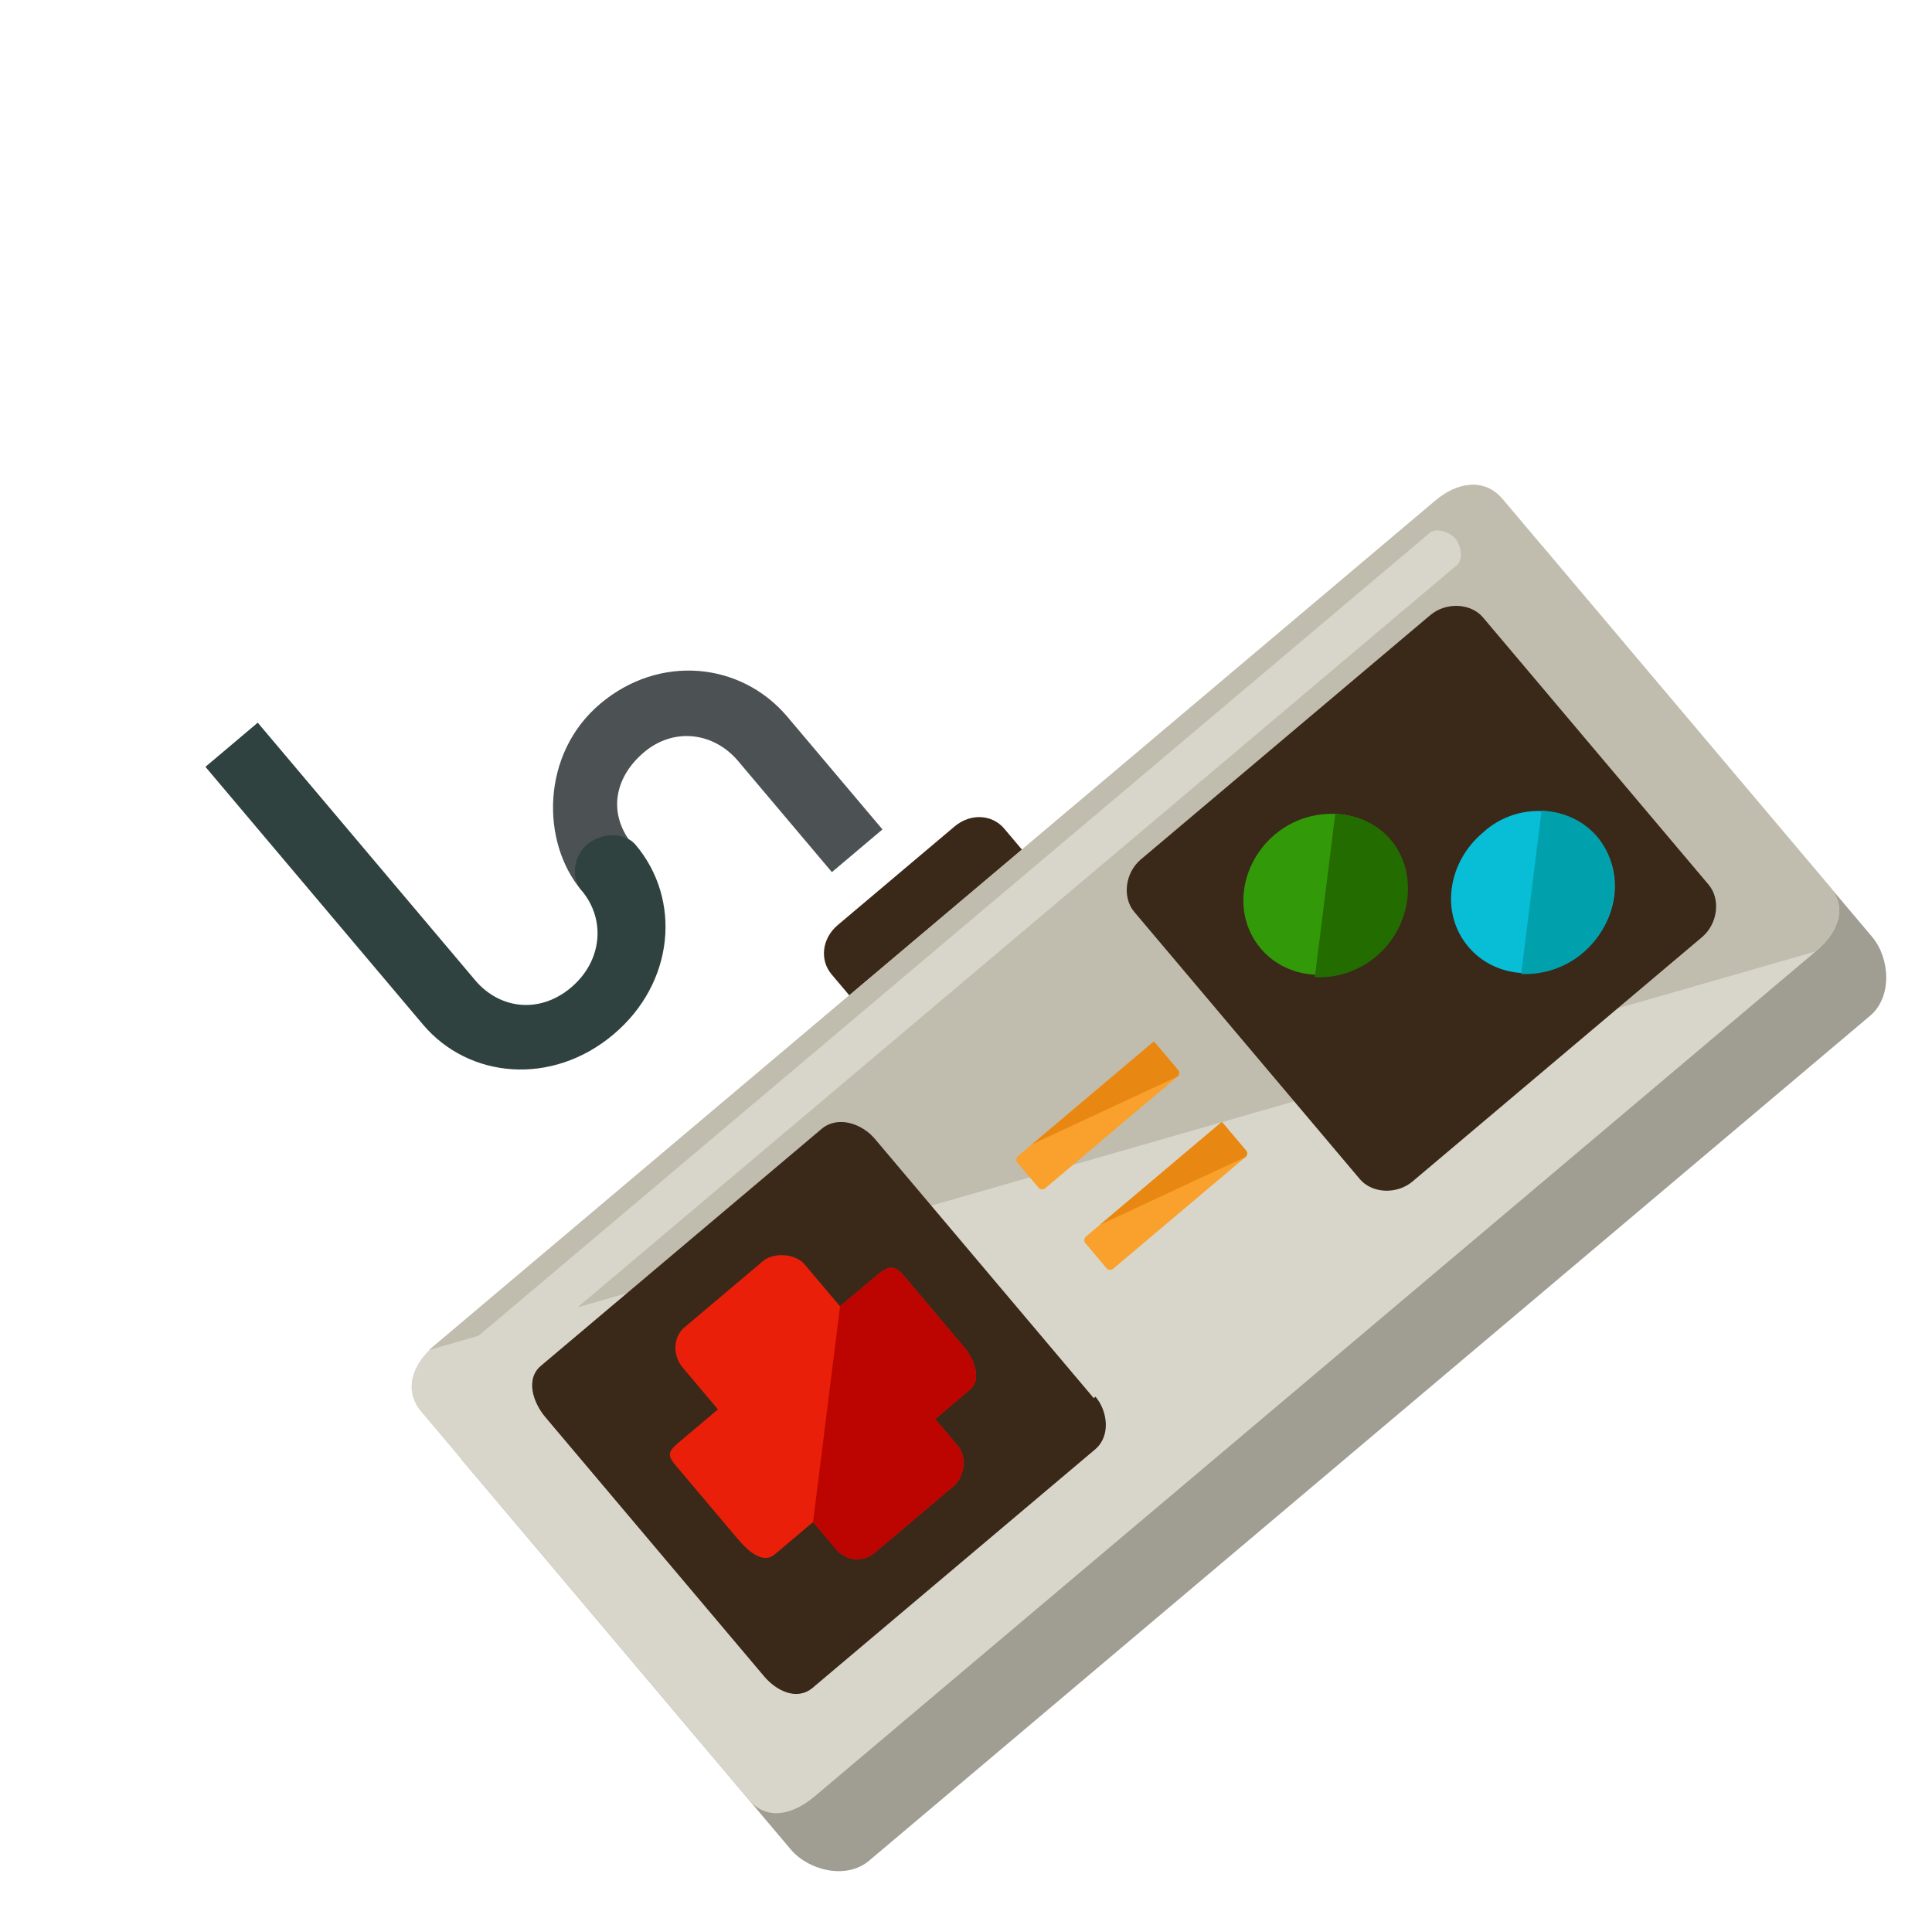 <svg width="142" height="141" viewBox="0 0 142 141" fill="none" xmlns="http://www.w3.org/2000/svg">
<g clip-path="url(#clip0)">
<path d="M83.499 72.384C84.398 73.449 84.199 75.034 83.046 76.008L74.458 83.257C73.304 84.231 71.708 84.16 70.809 83.095L61.121 71.618C60.222 70.553 60.42 68.968 61.574 67.994L70.162 60.745C71.316 59.771 72.912 59.842 73.811 60.907L83.499 72.384Z" fill="#3A2819"/>
<path d="M137.6 68.863C138.898 70.401 139.115 73.258 137.448 74.665L63.872 136.77C62.206 138.177 59.426 137.484 58.127 135.946L34.057 107.43C32.759 105.892 33.242 103.864 34.908 102.457L108.484 40.351C110.151 38.945 112.232 38.809 113.53 40.348L137.6 68.863V68.863Z" fill="#A09D93"/>
<path d="M134.504 65.195C135.802 66.733 135.12 68.525 133.453 69.932L59.877 132.038C58.211 133.444 56.33 133.816 55.031 132.278L30.961 103.763C29.663 102.224 30.246 100.314 31.912 98.908L105.488 36.802C107.155 35.395 109.135 35.142 110.434 36.68L134.504 65.195V65.195Z" fill="#D8D6CA"/>
<path d="M31.527 99.232L105.488 36.802C107.155 35.395 109.136 35.142 110.434 36.68L134.504 65.195C135.802 66.733 135.12 68.525 133.453 69.932" fill="#C1BDAE"/>
<path d="M86.611 78.672C86.711 78.79 86.683 79.017 86.555 79.125L76.813 87.348C76.685 87.456 76.457 87.446 76.357 87.328L74.759 85.435C74.659 85.316 74.687 85.09 74.816 84.981L84.557 76.758C84.686 76.65 84.913 76.66 85.013 76.779L86.611 78.672Z" fill="#F9A12C"/>
<path d="M75.841 84.116L84.814 76.542L86.611 78.672C86.711 78.79 86.683 79.017 86.555 79.125" fill="#E88813"/>
<path d="M91.605 84.588C91.705 84.706 91.677 84.933 91.549 85.041L81.807 93.264C81.678 93.372 81.451 93.362 81.351 93.244L79.753 91.351C79.653 91.232 79.681 91.006 79.809 90.898L89.551 82.675C89.679 82.566 89.907 82.576 90.007 82.695L91.605 84.588Z" fill="#F9A12C"/>
<path d="M80.835 90.032L89.807 82.458L91.605 84.588C91.705 84.706 91.677 84.933 91.549 85.041" fill="#E88813"/>
<path d="M80.518 102.66C81.417 103.724 81.647 105.557 80.493 106.531L59.727 124.059C58.574 125.033 57.062 124.282 56.163 123.217L40.084 104.167C39.185 103.103 38.599 101.368 39.752 100.394L60.39 82.975C61.543 82.001 63.311 82.535 64.31 83.718L80.39 102.768L80.518 102.66Z" fill="#3A2819"/>
<path d="M125.581 65.027C126.48 66.092 126.254 67.904 125.1 68.878L103.822 86.839C102.668 87.812 100.844 87.731 99.945 86.666L83.366 67.025C82.467 65.96 82.693 64.148 83.847 63.174L105.125 45.213C106.279 44.24 108.103 44.321 109.002 45.386L125.581 65.027Z" fill="#3A2819"/>
<path d="M64.305 93.854L61.741 96.018L59.144 92.941C58.445 92.113 56.849 92.042 56.08 92.692L50.311 97.56C49.414 98.318 49.472 99.687 50.172 100.515L52.768 103.592L49.948 105.972C49.051 106.729 49.023 106.956 49.722 107.784L54.216 113.109C54.915 113.937 56.042 115.012 56.94 114.255L59.76 111.874L61.457 113.886C62.157 114.714 63.397 114.883 64.294 114.125L70.062 109.256C70.959 108.499 71.029 107.022 70.43 106.312L68.732 104.3L71.296 102.136C72.193 101.379 71.579 99.871 70.88 99.043L66.385 93.718C65.686 92.89 65.202 93.096 64.305 93.854Z" fill="#EA1F0A"/>
<path d="M59.76 111.874L61.457 113.886C62.157 114.714 63.397 114.883 64.294 114.125L70.062 109.256C70.959 108.499 71.029 107.022 70.43 106.312L68.732 104.3L71.296 102.136C72.193 101.379 71.579 99.871 70.88 99.043L66.385 93.718C65.686 92.89 65.202 93.096 64.305 93.854L61.741 96.018" fill="#BC0400"/>
<path d="M102.147 61.709C104.244 64.194 103.663 67.926 101.099 70.09C98.407 72.362 94.659 72.082 92.661 69.716C90.564 67.231 91.145 63.498 93.708 61.334C96.272 59.17 100.149 59.342 102.147 61.709Z" fill="#329908"/>
<path d="M98.14 59.823C101.561 59.974 103.858 62.696 103.433 66.094C103.008 69.492 100.06 71.98 96.639 71.828" fill="#236D00"/>
<path d="M117.411 61.589C119.509 64.074 118.928 67.806 116.364 69.97C113.672 72.243 109.923 71.962 107.926 69.596C105.829 67.111 106.41 63.379 108.973 61.215C111.437 58.932 115.314 59.104 117.411 61.589Z" fill="#07BED6"/>
<path d="M113.305 59.585C116.726 59.736 119.023 62.458 118.598 65.856C118.173 69.254 115.225 71.742 111.804 71.59" fill="#00A1AD"/>
<path d="M106.973 39.601C107.372 40.074 107.587 41.109 107.074 41.542L36.318 101.267C35.806 101.7 34.822 101.314 34.422 100.841C34.023 100.368 33.808 99.333 34.321 98.901L105.077 39.175C105.59 38.742 106.573 39.128 106.973 39.601Z" fill="#D8D6CA"/>
<path d="M64.988 60.857L61.143 64.103L54.251 55.938C52.454 53.809 49.517 53.45 47.338 55.29C45.159 57.129 44.591 59.837 46.589 62.204L42.743 65.45C39.747 61.9 39.756 55.409 44.114 51.73C48.472 48.051 54.473 48.659 57.869 52.682L64.86 60.965L64.988 60.857V60.857Z" fill="#4C5254"/>
<path d="M43.168 62.052C42.142 62.917 41.944 64.503 42.743 65.45C44.541 67.579 44.273 70.643 41.966 72.59C39.658 74.538 36.722 74.18 34.924 72.05L18.944 53.118L15.099 56.364L31.079 75.296C34.474 79.319 40.604 79.819 45.09 76.032C49.577 72.245 50.113 66.118 46.717 62.096C45.918 61.149 44.193 61.186 43.168 62.052Z" fill="#2F423F"/>
</g>
<defs>
<clipPath id="clip0">
<rect width="104" height="96" fill="white" transform="translate(0 67.083) rotate(-40.168)"/>
</clipPath>
</defs>
</svg>
